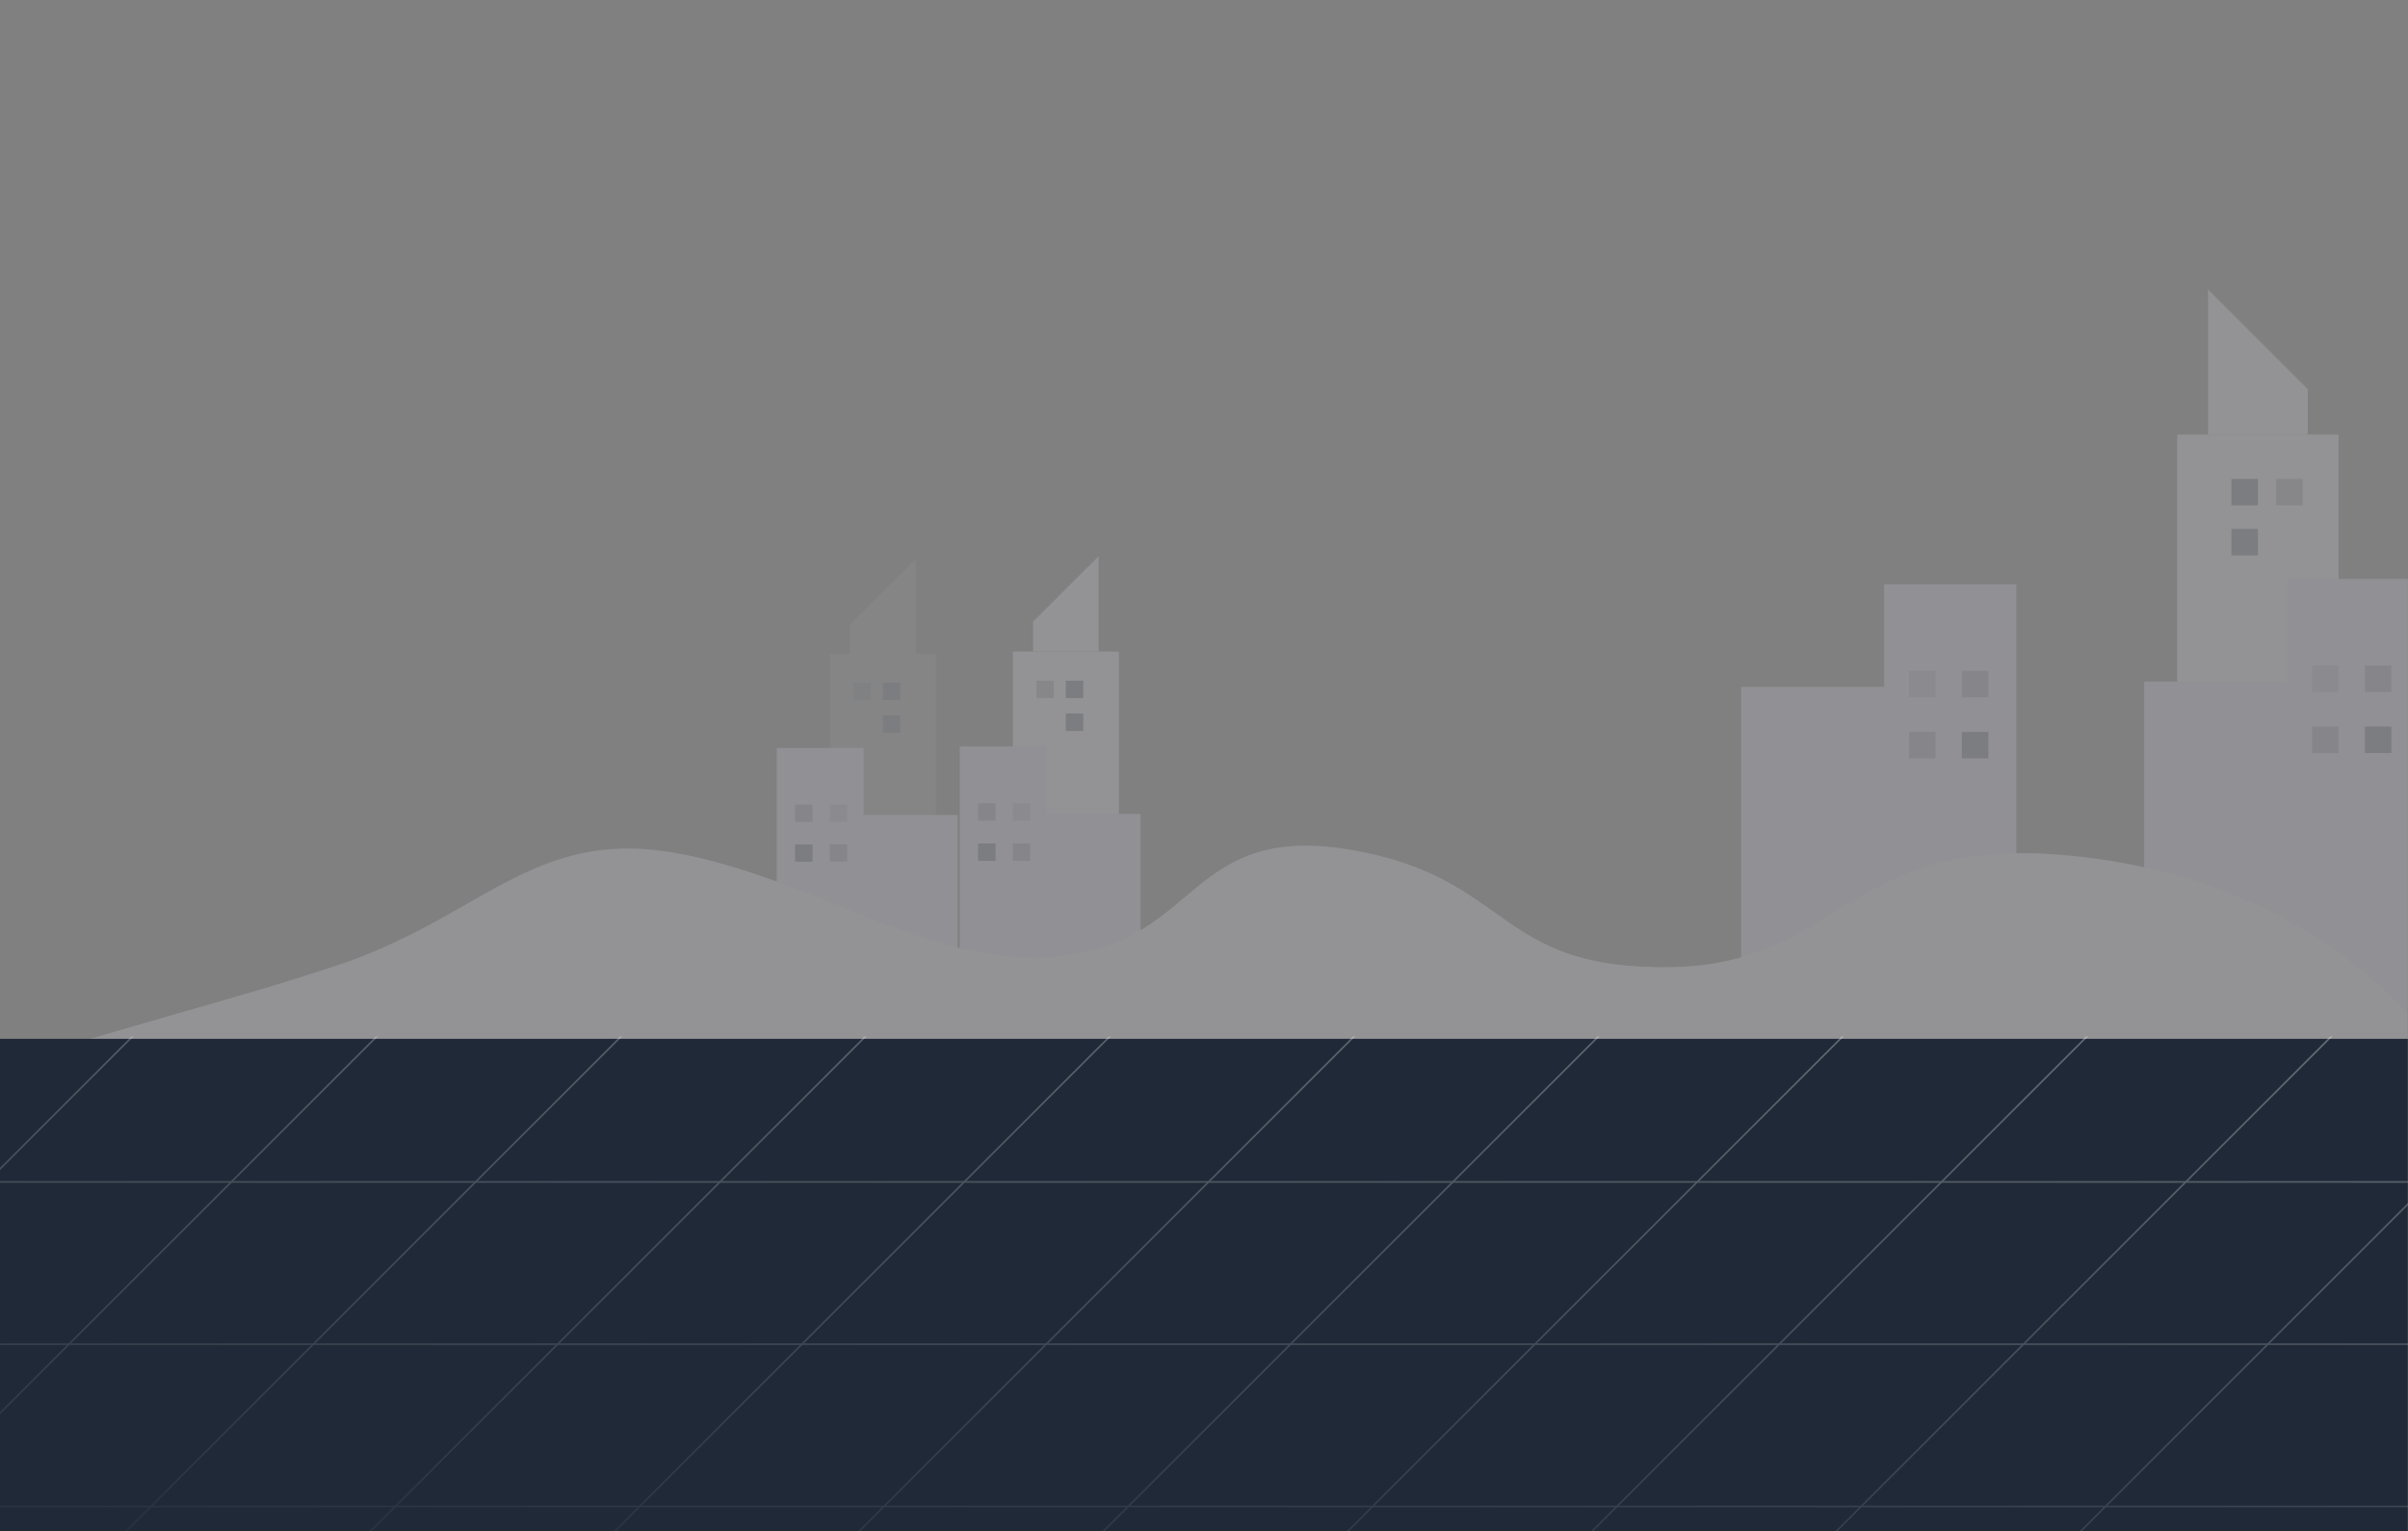<svg width="1440" height="916" viewBox="0 0 1440 916" fill="none" xmlns="http://www.w3.org/2000/svg">
<rect x="0" y="0" width="1440" height="916" fill="#808080" stroke="none"/>
<mask id="mask0_674_34105" style="mask-type:alpha" maskUnits="userSpaceOnUse" x="-1" y="0" width="1441" height="935">
<path d="M1440 0H-1V934.646H1440V0Z" fill="#C4C4C4"/>
</mask>
<g mask="url(#mask0_674_34105)">
<g opacity="0.2">
<path d="M1205.77 631.193V349.518H1126.75V410.87H1041.22V631.193H1205.77Z" fill="#D5D0E4"/>
<path d="M1173.22 453.639H1189.03V437.832H1173.22V453.639Z" fill="#6B7280"/>
<path opacity="0.5" d="M1173.22 417.102H1189.03V401.295H1173.22V417.102Z" fill="#6B7280"/>
<path opacity="0.5" d="M1141.66 453.639H1157.46V437.832H1141.66V453.639Z" fill="#6B7280"/>
<path opacity="0.25" d="M1141.66 417.102H1157.46V401.295H1141.66V417.102Z" fill="#6B7280"/>
<path d="M669.116 389.73H605.687V629.798H669.116V389.73Z" fill="#DFDCE9"/>
<path d="M573.936 631.675V446.518H625.879V486.851H682.097V631.675H573.936Z" fill="#D5D0E4"/>
<path d="M595.321 504.572H584.934V514.959H595.321V504.572Z" fill="#6B7280"/>
<path d="M647.784 407.18H637.398V417.565H647.784V407.18Z" fill="#6B7280"/>
<path d="M647.784 426.852H637.398V437.237H647.784V426.852Z" fill="#6B7280"/>
<path opacity="0.5" d="M595.321 480.553H584.934V490.938H595.321V480.553Z" fill="#6B7280"/>
<path opacity="0.5" d="M616.073 504.572H605.687V514.959H616.073V504.572Z" fill="#6B7280"/>
<path opacity="0.5" d="M630.167 407.18H619.781V417.565H630.167V407.18Z" fill="#6B7280"/>
<path opacity="0.25" d="M616.073 480.553H605.687V490.938H616.073V480.553Z" fill="#6B7280"/>
<path d="M617.777 389.732V371.902L657.017 332.668V389.732H617.777Z" fill="#DFDCE9"/>
<path d="M1398.48 259.934H1301.98V625.146H1398.48V259.934Z" fill="#DFDCE9"/>
<path d="M1446.77 628.005V346.322H1367.77V407.682H1282.24V628.005H1446.77Z" fill="#D5D0E4"/>
<path d="M1414.24 450.441H1430.05V434.635H1414.24V450.441Z" fill="#6B7280"/>
<path d="M1334.42 302.286H1350.23V286.479H1334.42V302.286Z" fill="#6B7280"/>
<path d="M1334.42 332.207H1350.23V316.4H1334.42V332.207Z" fill="#6B7280"/>
<path opacity="0.5" d="M1414.24 413.909H1430.05V398.102H1414.24V413.909Z" fill="#6B7280"/>
<path opacity="0.5" d="M1382.68 450.441H1398.48V434.635H1382.68V450.441Z" fill="#6B7280"/>
<path opacity="0.5" d="M1361.24 302.286H1377.04V286.479H1361.24V302.286Z" fill="#6B7280"/>
<path opacity="0.25" d="M1382.68 413.909H1398.48V398.102H1382.68V413.909Z" fill="#6B7280"/>
<path d="M1380.08 259.936V232.813L1320.39 173.119V259.936H1380.08Z" fill="#DFDCE9"/>
<path opacity="0.3" d="M559.665 391.094H496.237V629.508H559.665V391.094Z" fill="#DFDCE9"/>
<path d="M464.494 631.368V447.486H516.429V487.539H572.654V631.368H464.494Z" fill="#D5D0E4"/>
<path d="M485.878 505.141H475.491V515.454H485.878V505.141Z" fill="#6B7280"/>
<path d="M538.341 408.424H527.956V418.738H538.341V408.424Z" fill="#6B7280"/>
<path d="M538.341 427.961H527.956V438.275H538.341V427.961Z" fill="#6B7280"/>
<path opacity="0.5" d="M485.878 481.293H475.491V491.607H485.878V481.293Z" fill="#6B7280"/>
<path opacity="0.5" d="M506.622 505.141H496.237V515.454H506.622V505.141Z" fill="#6B7280"/>
<path opacity="0.5" d="M520.725 408.424H510.338V418.738H520.725V408.424Z" fill="#6B7280"/>
<path opacity="0.25" d="M506.622 481.293H496.237V491.607H506.622V481.293Z" fill="#6B7280"/>
<path opacity="0.3" d="M508.334 391.093V373.393L547.575 334.42V391.093H508.334Z" fill="#DFDCE9"/>
<path d="M152.031 592.996C152.031 592.996 165.547 589.229 199.132 578.323C287.576 549.611 317.978 495.176 403.402 510.143C488.819 525.11 557.531 581.647 637.378 571.672C717.224 561.696 711.654 491.747 808.219 508.426C904.783 525.104 893.636 580.392 999.486 578.524C1105.33 576.657 1103.47 493.511 1252.03 513.462C1400.58 533.415 1460 631.534 1460 631.534H19.012" fill="#E3E3F1"/>
</g>
<path d="M1440 757.523H-1V1196.83H1440V757.523Z" fill="#1F2937"/>
<path d="M1440 621.432H-1V866.424H1440V621.432Z" fill="#1F2937"/>
<mask id="mask1_674_34105" style="mask-type:alpha" maskUnits="userSpaceOnUse" x="-11" y="619" width="1462" height="417">
<path d="M1450.01 619.998H-11V1035.29H1450.01V619.998Z" fill="url(#paint0_linear_674_34105)"/>
</mask>
<g mask="url(#mask1_674_34105)">
<path d="M1523.43 636.822L1135.17 1025.09" stroke="white"/>
<path d="M1524.43 489.721L989.063 1025.09" stroke="white"/>
<path d="M1378.33 489.721L842.962 1025.09" stroke="white"/>
<path d="M1232.24 489.721L696.863 1025.09" stroke="white"/>
<path d="M1086.13 489.721L550.76 1025.09" stroke="white"/>
<path d="M940.029 489.721L404.659 1025.09" stroke="white"/>
<path d="M793.929 489.721L258.56 1025.09" stroke="white"/>
<path d="M647.826 489.721L112.457 1025.09" stroke="white"/>
<path d="M501.725 489.721L-33.645 1025.09" stroke="white"/>
<path d="M355.627 489.721L-179.744 1025.09" stroke="white"/>
<path d="M209.524 489.721L-325.845 1025.09" stroke="white"/>
<path d="M1547.07 707.029H-18.013" stroke="white"/>
<path d="M1547.07 804.1H-18.013" stroke="white"/>
<path d="M1547.07 901.162H-18.013" stroke="white"/>
</g>
</g>
<defs>
<linearGradient id="paint0_linear_674_34105" x1="868.107" y1="-508.282" x2="719.505" y2="1035.28" gradientUnits="userSpaceOnUse">
<stop stop-color="white"/>
<stop offset="1" stop-color="white" stop-opacity="0"/>
</linearGradient>
</defs>
</svg>

